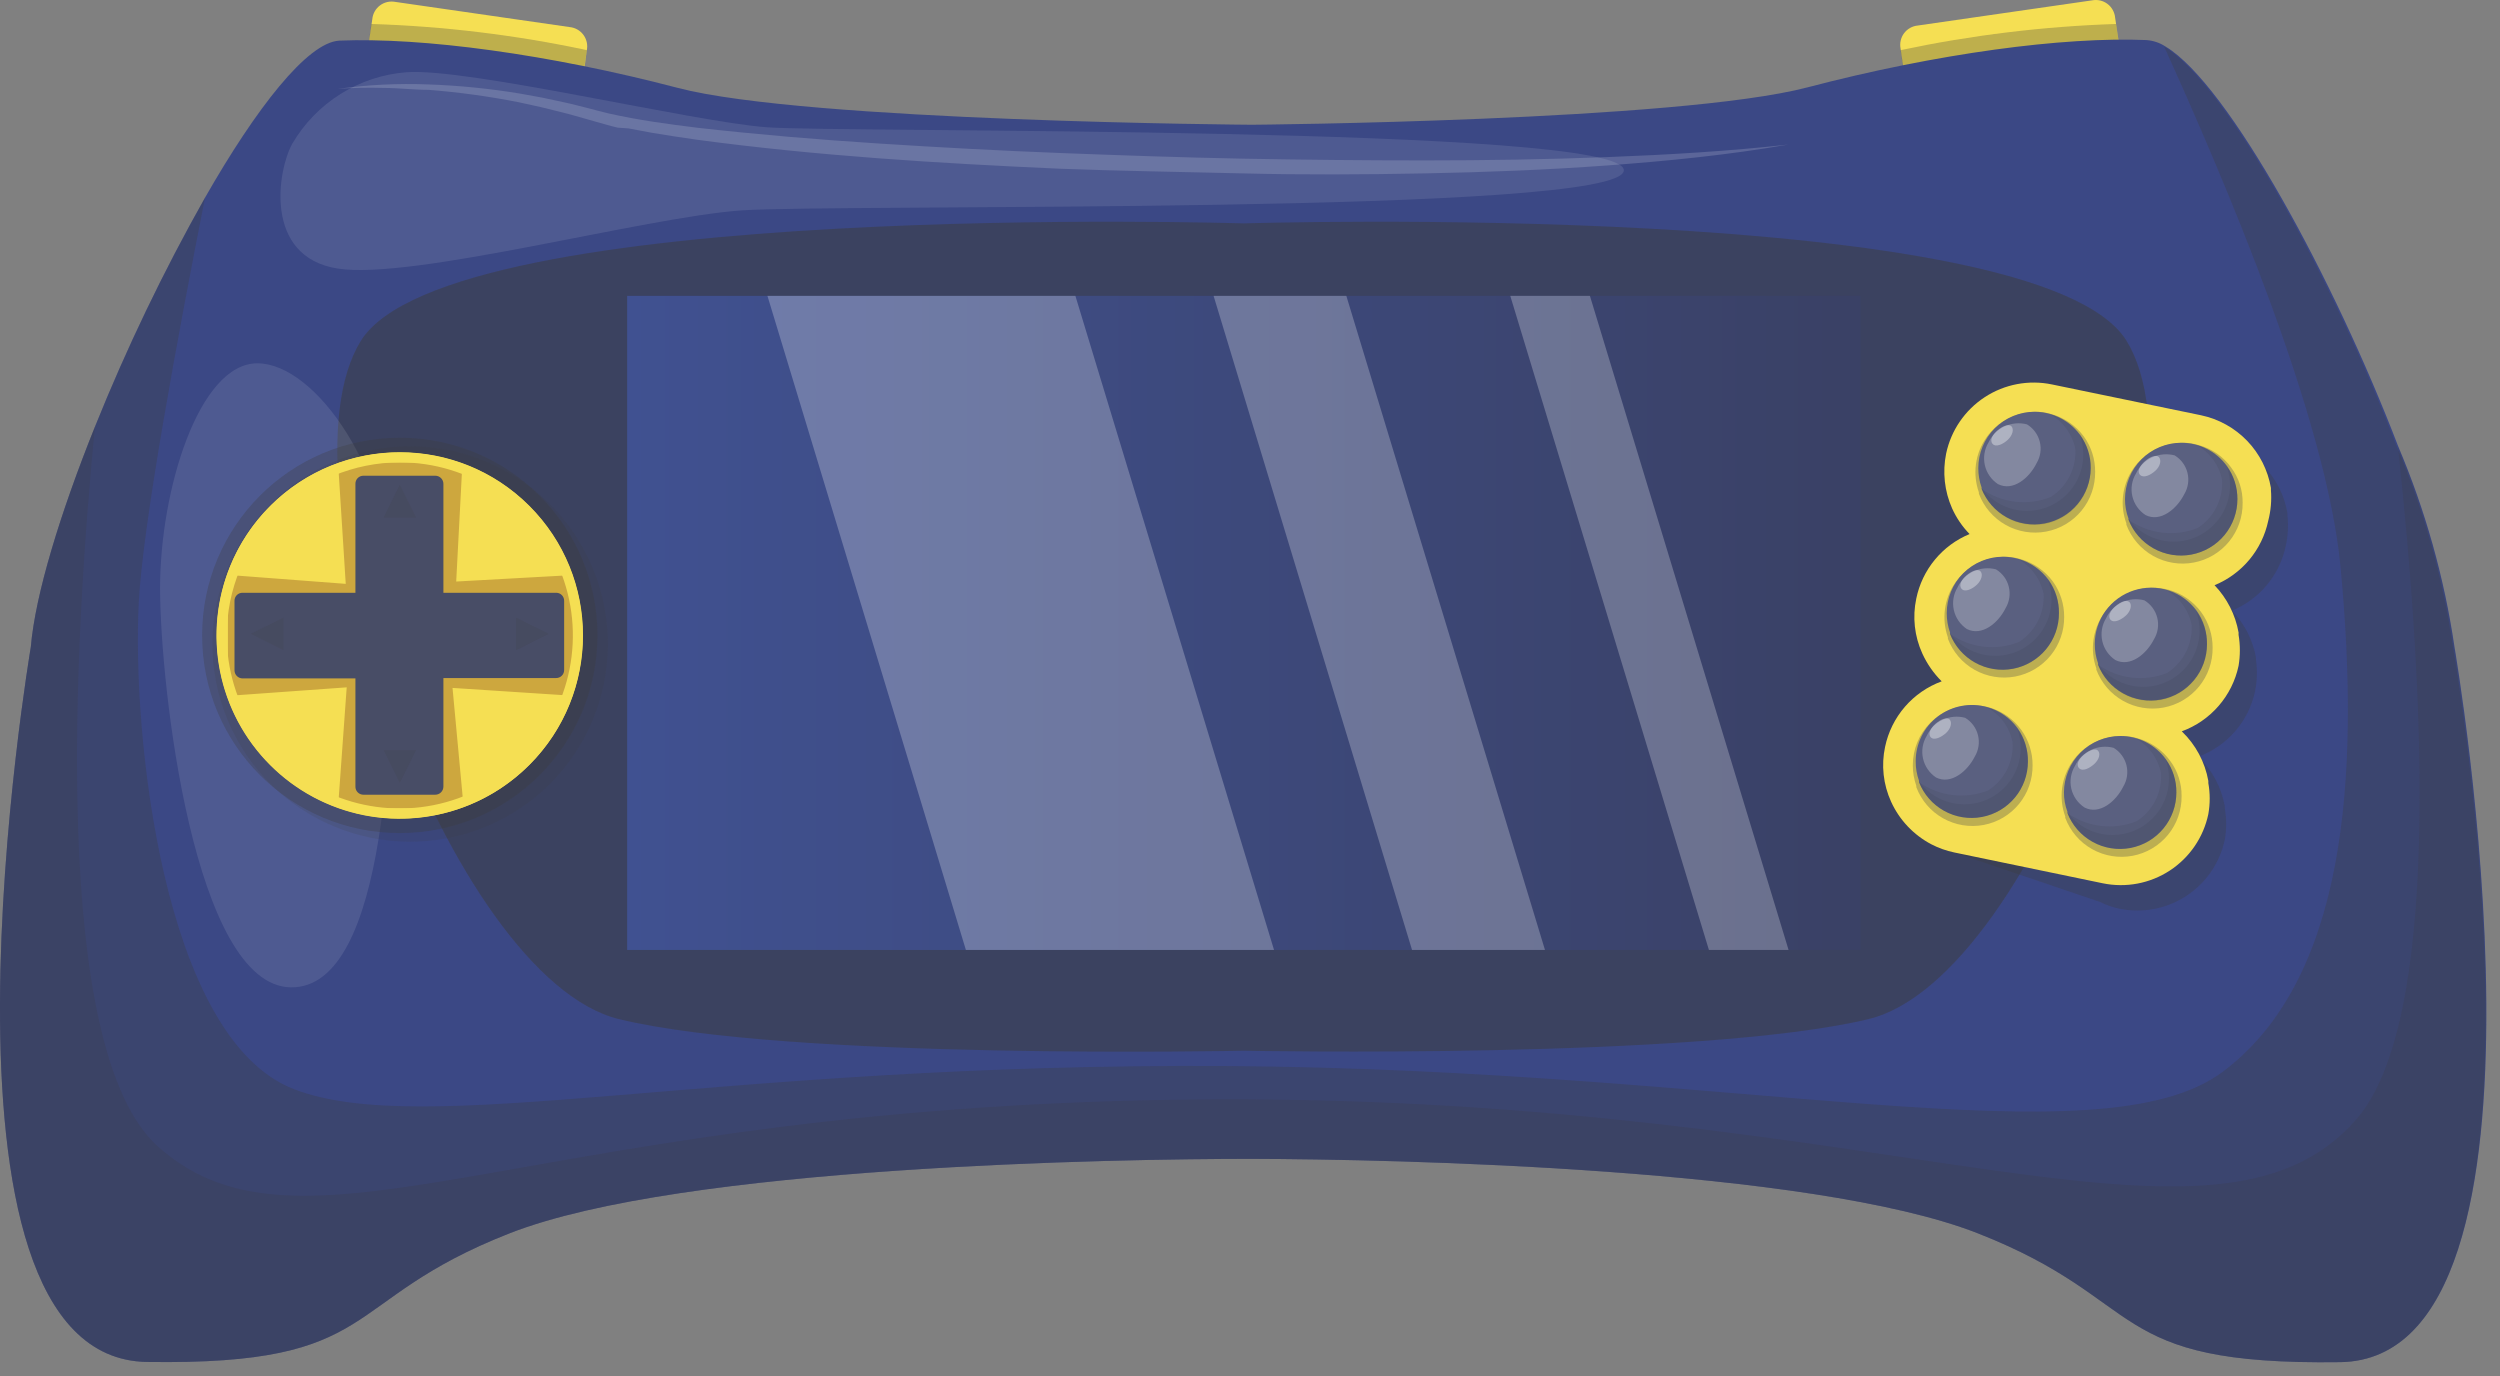 <svg width="129" height="71" viewBox="0 0 129 71" fill="none" xmlns="http://www.w3.org/2000/svg">
<rect x="0" y="0" width="129" height="71" fill="#808080" stroke="none"/>
<path d="M30.281 2.587L30.161 3.477L29.711 6.567C29.669 6.842 29.52 7.089 29.298 7.256C29.075 7.422 28.796 7.494 28.521 7.457L19.521 6.157C19.246 6.115 18.999 5.967 18.832 5.744C18.666 5.522 18.593 5.243 18.631 4.967L19.041 2.127L19.211 0.987C19.224 0.849 19.265 0.714 19.333 0.593C19.401 0.471 19.493 0.365 19.604 0.282C19.715 0.198 19.843 0.138 19.978 0.106C20.113 0.075 20.254 0.072 20.391 0.097L29.391 1.397C29.53 1.41 29.666 1.452 29.788 1.52C29.91 1.589 30.017 1.682 30.101 1.794C30.184 1.906 30.244 2.035 30.275 2.172C30.306 2.308 30.308 2.45 30.281 2.587Z" fill="#F5DF53"/>
<g style="mix-blend-mode:multiply" opacity="0.3">
<path d="M30.281 2.587L29.831 5.687C29.817 5.826 29.774 5.96 29.705 6.081C29.636 6.202 29.543 6.308 29.431 6.391C29.319 6.473 29.191 6.532 29.055 6.562C28.919 6.593 28.778 6.594 28.641 6.567L19.641 5.267C19.505 5.248 19.373 5.201 19.254 5.131C19.136 5.06 19.032 4.967 18.949 4.857C18.867 4.746 18.807 4.621 18.773 4.487C18.739 4.353 18.731 4.214 18.751 4.077L19.161 1.237C22.901 1.355 26.622 1.807 30.281 2.587Z" fill="#3C3C3C"/>
</g>
<path d="M98.07 2.507L98.2 3.397L98.64 6.487C98.682 6.762 98.83 7.009 99.053 7.176C99.275 7.342 99.554 7.414 99.83 7.377L108.83 6.077C109.105 6.035 109.352 5.887 109.518 5.664C109.685 5.442 109.757 5.163 109.72 4.887L109.31 2.047L109.14 0.907C109.127 0.769 109.085 0.634 109.017 0.513C108.95 0.391 108.857 0.285 108.746 0.202C108.635 0.118 108.508 0.058 108.372 0.026C108.237 -0.005 108.097 -0.008 107.96 0.017L98.96 1.317C98.82 1.33 98.685 1.372 98.563 1.44C98.441 1.509 98.334 1.602 98.25 1.714C98.166 1.826 98.107 1.955 98.076 2.091C98.045 2.228 98.043 2.37 98.07 2.507Z" fill="#F5DF53"/>
<g style="mix-blend-mode:multiply" opacity="0.3">
<path d="M98.07 2.587L98.52 5.687C98.562 5.962 98.711 6.209 98.933 6.376C99.156 6.542 99.435 6.615 99.71 6.577L108.71 5.267C108.849 5.254 108.983 5.213 109.105 5.145C109.226 5.077 109.332 4.985 109.416 4.874C109.5 4.763 109.559 4.635 109.591 4.5C109.623 4.365 109.626 4.224 109.6 4.087L109.19 1.237C105.451 1.36 101.73 1.812 98.07 2.587Z" fill="#3C3C3C"/>
</g>
<path d="M120.76 70.287C108.52 70.457 110.97 67.137 102.05 63.637C93.45 60.267 72.05 59.817 64.55 59.797C57.87 59.797 35.21 60.147 26.3 63.637C17.39 67.127 19.83 70.457 7.59 70.277C-4.65 70.097 1.59 33.387 1.59 33.387C1.82 30.677 3.11 26.477 4.9 22.017C6.534 17.957 8.431 14.009 10.58 10.197C13.23 5.557 15.86 2.197 17.5 2.097C21.79 1.917 28.34 2.797 34.98 4.537C41.62 6.277 64.59 6.437 64.59 6.437C64.59 6.437 86.59 6.257 93.27 4.507C99.95 2.757 106.46 1.887 110.75 2.067C111.108 2.092 111.452 2.209 111.75 2.407C114.99 4.357 120.44 14.407 123.75 23.037C125.153 26.343 126.127 29.814 126.65 33.367C126.65 33.367 133 70.107 120.76 70.287Z" fill="#3B4885"/>
<g style="mix-blend-mode:multiply" opacity="0.5">
<path d="M109.73 17.587C105.22 10.247 64.18 11.527 64.18 11.527C64.18 11.527 23.18 10.247 18.62 17.587C14.06 24.927 23.2 50.457 31.94 52.587C40.68 54.717 64.18 54.217 64.18 54.217C64.18 54.217 87.67 54.687 96.41 52.587C105.15 50.487 114.24 24.887 109.73 17.587Z" fill="#3C3C3C"/>
</g>
<path d="M96.001 15.267H32.361V49.017H96.001V15.267Z" fill="url(#paint0_linear_821_17517)"/>
<g style="mix-blend-mode:multiply" opacity="0.3">
<path d="M118.031 26.587C118.031 26.587 118.031 26.507 118.031 26.467C117.873 25.554 117.444 24.709 116.8 24.042C116.157 23.375 115.328 22.917 114.421 22.727L106.771 21.137L100.211 43.777L108.351 46.537C108.668 46.696 109.004 46.814 109.351 46.887C110.547 47.135 111.793 46.899 112.815 46.229C113.836 45.56 114.551 44.512 114.801 43.317C114.895 42.788 114.895 42.246 114.801 41.717C114.801 41.717 114.801 41.647 114.801 41.607C114.628 40.63 114.148 39.733 113.431 39.047C114.166 38.778 114.82 38.326 115.332 37.735C115.845 37.144 116.199 36.432 116.361 35.667C116.467 35.14 116.484 34.599 116.411 34.067C116.411 34.067 116.411 33.987 116.411 33.947C116.248 33.029 115.816 32.18 115.171 31.507C115.868 31.221 116.485 30.77 116.968 30.191C117.451 29.612 117.785 28.924 117.941 28.187C118.06 27.662 118.091 27.121 118.031 26.587Z" fill="#3C3C3C"/>
</g>
<path d="M117.18 25.287C117.18 25.287 117.18 25.207 117.18 25.177C117.023 24.262 116.596 23.415 115.952 22.746C115.308 22.078 114.478 21.618 113.57 21.427L105.88 19.837C104.683 19.588 103.436 19.824 102.412 20.494C101.389 21.163 100.672 22.21 100.42 23.407C100.227 24.359 100.335 25.349 100.73 26.237C100.951 26.726 101.255 27.172 101.63 27.557C100.934 27.844 100.319 28.298 99.84 28.879C99.36 29.46 99.031 30.149 98.88 30.887C98.677 31.839 98.786 32.831 99.19 33.717C99.434 34.253 99.773 34.741 100.19 35.157C99.457 35.427 98.804 35.878 98.293 36.469C97.782 37.061 97.43 37.772 97.27 38.537C97.067 39.489 97.175 40.481 97.58 41.367C98.01 42.311 98.742 43.085 99.66 43.567C100.032 43.76 100.429 43.901 100.84 43.987L108.5 45.577C109.696 45.825 110.942 45.589 111.964 44.919C112.985 44.25 113.7 43.203 113.95 42.007C114.044 41.478 114.044 40.936 113.95 40.407C113.95 40.407 113.95 40.337 113.95 40.297C113.777 39.32 113.297 38.423 112.58 37.737C113.315 37.468 113.969 37.016 114.481 36.425C114.994 35.834 115.348 35.122 115.51 34.357C115.599 33.827 115.599 33.286 115.51 32.757C115.51 32.757 115.51 32.677 115.51 32.637C115.347 31.719 114.915 30.87 114.27 30.197C114.967 29.911 115.585 29.459 116.067 28.881C116.55 28.302 116.884 27.614 117.04 26.877C117.175 26.358 117.222 25.821 117.18 25.287Z" fill="#F5DF53"/>
<g style="mix-blend-mode:multiply" opacity="0.3">
<path d="M108.11 24.347C108.118 25.076 107.87 25.784 107.408 26.348C106.946 26.911 106.3 27.294 105.584 27.429C104.868 27.564 104.127 27.442 103.492 27.085C102.857 26.728 102.367 26.159 102.11 25.477V25.407C101.945 24.939 101.893 24.438 101.96 23.946C102.027 23.454 102.21 22.985 102.495 22.579C102.78 22.172 103.157 21.839 103.596 21.607C104.036 21.376 104.524 21.252 105.02 21.247C105.304 21.246 105.587 21.287 105.86 21.367C106.53 21.559 107.117 21.966 107.53 22.527C107.911 23.057 108.114 23.694 108.11 24.347Z" fill="#363A4D"/>
</g>
<path d="M107.88 24.157C107.876 24.834 107.637 25.488 107.204 26.009C106.771 26.529 106.17 26.882 105.505 27.009C104.84 27.135 104.152 27.026 103.558 26.701C102.965 26.377 102.502 25.855 102.25 25.227C102.256 25.204 102.256 25.18 102.25 25.157C102.137 24.836 102.08 24.498 102.08 24.157C102.08 23.385 102.387 22.645 102.932 22.099C103.478 21.554 104.218 21.247 104.99 21.247C105.254 21.248 105.516 21.285 105.77 21.357C106.401 21.535 106.953 21.919 107.34 22.447C107.699 22.945 107.888 23.544 107.88 24.157Z" fill="#5A6080"/>
<g style="mix-blend-mode:multiply" opacity="0.15">
<path d="M107.88 24.157C107.885 24.845 107.647 25.511 107.207 26.04C106.767 26.568 106.154 26.923 105.478 27.043C104.801 27.163 104.104 27.039 103.509 26.694C102.915 26.349 102.462 25.804 102.23 25.157C102.591 25.657 103.101 26.029 103.686 26.221C104.272 26.412 104.903 26.413 105.489 26.223C106.075 26.033 106.585 25.661 106.947 25.163C107.308 24.664 107.502 24.063 107.5 23.447C107.498 23.106 107.437 22.768 107.32 22.447C107.686 22.942 107.883 23.542 107.88 24.157Z" fill="#363A4D"/>
</g>
<g style="mix-blend-mode:screen" opacity="0.25">
<path d="M104.59 21.897C104.921 22.096 105.159 22.419 105.253 22.794C105.347 23.169 105.288 23.565 105.09 23.897C104.71 24.667 103.87 25.377 103.09 24.977C102.748 24.75 102.507 24.399 102.417 23.999C102.328 23.598 102.397 23.178 102.61 22.827C102.779 22.465 103.07 22.174 103.432 22.004C103.793 21.834 104.203 21.796 104.59 21.897Z" fill="white"/>
</g>
<g style="mix-blend-mode:screen" opacity="0.35">
<path d="M103.79 21.997C103.93 22.147 103.85 22.457 103.61 22.687C103.37 22.917 102.99 23.097 102.82 22.907C102.65 22.717 102.82 22.417 103.07 22.207C103.32 21.997 103.64 21.847 103.79 21.997Z" fill="white"/>
</g>
<g style="mix-blend-mode:multiply" opacity="0.15">
<path d="M107.88 24.157C107.876 24.834 107.637 25.489 107.204 26.009C106.771 26.529 106.17 26.883 105.505 27.009C104.84 27.135 104.152 27.027 103.558 26.702C102.965 26.377 102.502 25.856 102.25 25.227C102.763 25.588 103.359 25.816 103.982 25.889C104.605 25.962 105.237 25.879 105.82 25.647C106.233 25.384 106.568 25.015 106.791 24.579C107.014 24.144 107.117 23.656 107.09 23.167C107.012 22.786 106.852 22.427 106.62 22.114C106.389 21.802 106.092 21.543 105.75 21.357C106.38 21.535 106.933 21.919 107.32 22.447C107.686 22.942 107.882 23.542 107.88 24.157Z" fill="#363A4D"/>
</g>
<g style="mix-blend-mode:multiply" opacity="0.3">
<path d="M115.72 25.947C115.729 26.675 115.48 27.384 115.018 27.947C114.556 28.511 113.911 28.893 113.194 29.028C112.478 29.163 111.738 29.041 111.102 28.685C110.467 28.328 109.978 27.758 109.721 27.077C109.717 27.053 109.717 27.03 109.721 27.007C109.548 26.539 109.491 26.036 109.555 25.541C109.619 25.046 109.801 24.574 110.087 24.166C110.373 23.757 110.754 23.423 111.197 23.194C111.64 22.964 112.132 22.845 112.63 22.847C112.912 22.845 113.191 22.886 113.46 22.967C114.133 23.152 114.722 23.561 115.13 24.127C115.521 24.653 115.728 25.292 115.72 25.947Z" fill="#363A4D"/>
</g>
<path d="M115.45 25.757C115.45 26.435 115.213 27.092 114.781 27.614C114.348 28.136 113.746 28.49 113.08 28.616C112.413 28.742 111.724 28.631 111.131 28.302C110.537 27.974 110.077 27.448 109.83 26.817C109.826 26.797 109.826 26.776 109.83 26.757C109.71 26.437 109.649 26.098 109.65 25.757C109.65 24.985 109.957 24.245 110.503 23.699C111.048 23.153 111.789 22.847 112.56 22.847C113.019 22.847 113.471 22.955 113.88 23.164C114.288 23.372 114.642 23.675 114.91 24.047C115.267 24.545 115.456 25.144 115.45 25.757Z" fill="#5A6080"/>
<g style="mix-blend-mode:multiply" opacity="0.15">
<path d="M115.451 25.757C115.449 26.439 115.207 27.099 114.768 27.622C114.329 28.144 113.72 28.495 113.049 28.615C112.377 28.734 111.684 28.613 111.092 28.273C110.501 27.934 110.047 27.397 109.811 26.757C110.172 27.252 110.681 27.62 111.265 27.809C111.849 27.998 112.477 27.998 113.06 27.808C113.644 27.618 114.152 27.249 114.513 26.753C114.874 26.258 115.069 25.66 115.071 25.047C115.073 24.705 115.012 24.366 114.891 24.047C115.254 24.543 115.451 25.142 115.451 25.757Z" fill="#363A4D"/>
</g>
<g style="mix-blend-mode:screen" opacity="0.25">
<path d="M112.21 23.497C112.541 23.697 112.779 24.019 112.873 24.394C112.967 24.769 112.908 25.166 112.71 25.497C112.33 26.257 111.48 26.967 110.71 26.577C110.364 26.353 110.119 26.003 110.028 25.602C109.936 25.2 110.005 24.779 110.22 24.427C110.391 24.064 110.684 23.773 111.047 23.603C111.411 23.433 111.822 23.396 112.21 23.497Z" fill="white"/>
</g>
<g style="mix-blend-mode:screen" opacity="0.35">
<path d="M111.4 23.587C111.54 23.747 111.47 24.057 111.22 24.287C110.97 24.517 110.61 24.687 110.43 24.507C110.25 24.327 110.43 24.017 110.68 23.797C110.93 23.577 111.26 23.437 111.4 23.587Z" fill="white"/>
</g>
<g style="mix-blend-mode:multiply" opacity="0.15">
<path d="M115.45 25.757C115.45 26.435 115.213 27.092 114.78 27.614C114.347 28.136 113.746 28.491 113.079 28.616C112.413 28.742 111.724 28.631 111.13 28.303C110.537 27.974 110.077 27.449 109.83 26.817C110.343 27.18 110.937 27.409 111.561 27.484C112.184 27.559 112.816 27.477 113.4 27.247C113.812 26.981 114.147 26.611 114.368 26.173C114.589 25.735 114.69 25.247 114.66 24.757C114.582 24.378 114.423 24.021 114.194 23.71C113.964 23.399 113.669 23.142 113.33 22.957C113.957 23.137 114.505 23.521 114.89 24.047C115.254 24.543 115.45 25.142 115.45 25.757Z" fill="#363A4D"/>
</g>
<g style="mix-blend-mode:multiply" opacity="0.3">
<path d="M114.171 33.427C114.179 34.156 113.93 34.864 113.468 35.428C113.006 35.991 112.361 36.374 111.645 36.509C110.929 36.644 110.188 36.522 109.553 36.165C108.917 35.808 108.428 35.239 108.171 34.557V34.487C108.005 34.019 107.954 33.518 108.021 33.026C108.088 32.534 108.271 32.066 108.556 31.659C108.84 31.252 109.218 30.919 109.657 30.687C110.096 30.456 110.584 30.332 111.081 30.327C111.364 30.327 111.647 30.364 111.921 30.437C112.587 30.625 113.171 31.03 113.581 31.587C113.969 32.122 114.176 32.767 114.171 33.427Z" fill="#363A4D"/>
</g>
<path d="M113.88 33.237C113.88 33.915 113.643 34.572 113.21 35.094C112.777 35.616 112.176 35.971 111.509 36.096C110.843 36.222 110.153 36.111 109.56 35.782C108.967 35.454 108.507 34.929 108.26 34.297V34.227C108.146 33.906 108.088 33.568 108.09 33.227C108.091 32.614 108.286 32.016 108.647 31.52C109.008 31.025 109.517 30.655 110.1 30.466C110.684 30.276 111.312 30.276 111.895 30.465C112.479 30.653 112.988 31.022 113.35 31.517C113.705 32.019 113.891 32.622 113.88 33.237Z" fill="#5A6080"/>
<g style="mix-blend-mode:multiply" opacity="0.15">
<path d="M113.88 33.237C113.885 33.924 113.647 34.591 113.207 35.119C112.767 35.648 112.154 36.003 111.478 36.123C110.801 36.242 110.104 36.119 109.509 35.774C108.915 35.429 108.462 34.884 108.23 34.237C108.59 34.736 109.099 35.108 109.684 35.3C110.268 35.491 110.898 35.493 111.484 35.304C112.069 35.115 112.58 34.746 112.942 34.248C113.305 33.751 113.5 33.152 113.5 32.537C113.498 32.196 113.437 31.858 113.32 31.537C113.682 32.03 113.878 32.626 113.88 33.237Z" fill="#363A4D"/>
</g>
<g style="mix-blend-mode:screen" opacity="0.25">
<path d="M110.65 30.977C110.981 31.176 111.22 31.499 111.314 31.874C111.407 32.249 111.349 32.645 111.15 32.977C110.77 33.737 109.93 34.447 109.15 34.057C108.808 33.83 108.567 33.479 108.478 33.079C108.388 32.678 108.457 32.258 108.67 31.907C108.838 31.544 109.129 31.251 109.491 31.081C109.853 30.911 110.264 30.874 110.65 30.977Z" fill="white"/>
</g>
<g style="mix-blend-mode:screen" opacity="0.35">
<path d="M109.881 31.067C110.021 31.218 109.941 31.538 109.701 31.758C109.461 31.977 109.091 32.168 108.911 31.988C108.731 31.808 108.911 31.488 109.161 31.278C109.411 31.068 109.701 30.918 109.881 31.067Z" fill="white"/>
</g>
<g style="mix-blend-mode:multiply" opacity="0.15">
<path d="M113.88 33.237C113.88 33.916 113.643 34.573 113.21 35.095C112.777 35.617 112.176 35.971 111.509 36.097C110.843 36.223 110.153 36.112 109.56 35.783C108.967 35.455 108.507 34.929 108.26 34.297C108.77 34.66 109.363 34.889 109.985 34.964C110.607 35.039 111.237 34.958 111.82 34.727C112.233 34.462 112.569 34.092 112.792 33.654C113.015 33.217 113.118 32.728 113.09 32.237C113.012 31.858 112.851 31.5 112.62 31.189C112.388 30.878 112.091 30.621 111.75 30.438C112.38 30.615 112.933 30.999 113.32 31.527C113.684 32.023 113.88 32.623 113.88 33.237Z" fill="#363A4D"/>
</g>
<g style="mix-blend-mode:multiply" opacity="0.3">
<path d="M106.511 31.828C106.519 32.556 106.27 33.264 105.808 33.828C105.346 34.391 104.701 34.774 103.984 34.909C103.268 35.044 102.528 34.922 101.892 34.565C101.257 34.209 100.768 33.639 100.511 32.958V32.888C100.345 32.419 100.294 31.919 100.361 31.427C100.427 30.935 100.611 30.466 100.895 30.059C101.18 29.652 101.558 29.319 101.997 29.087C102.436 28.856 102.924 28.733 103.421 28.728C103.705 28.727 103.988 28.767 104.261 28.848C104.93 29.039 105.517 29.447 105.931 30.008C106.311 30.538 106.514 31.175 106.511 31.828Z" fill="#363A4D"/>
</g>
<path d="M106.241 31.637C106.243 32.316 106.008 32.975 105.576 33.499C105.144 34.023 104.542 34.379 103.875 34.506C103.208 34.633 102.518 34.523 101.924 34.194C101.329 33.866 100.869 33.34 100.621 32.708V32.638C100.508 32.316 100.451 31.978 100.451 31.637C100.451 30.866 100.758 30.126 101.303 29.58C101.849 29.034 102.589 28.727 103.361 28.727C103.625 28.728 103.887 28.765 104.141 28.837C104.772 29.015 105.324 29.399 105.711 29.928C106.066 30.426 106.252 31.026 106.241 31.637Z" fill="#5A6080"/>
<g style="mix-blend-mode:multiply" opacity="0.15">
<path d="M106.24 31.637C106.245 32.324 106.006 32.991 105.566 33.519C105.126 34.047 104.514 34.403 103.837 34.522C103.16 34.642 102.463 34.519 101.869 34.173C101.274 33.828 100.821 33.284 100.59 32.637C100.95 33.136 101.46 33.509 102.045 33.7C102.631 33.892 103.262 33.892 103.848 33.702C104.434 33.512 104.944 33.141 105.306 32.642C105.667 32.143 105.861 31.543 105.86 30.927C105.857 30.586 105.796 30.247 105.68 29.927C106.046 30.422 106.242 31.021 106.24 31.637Z" fill="#363A4D"/>
</g>
<g style="mix-blend-mode:screen" opacity="0.25">
<path d="M102.99 29.378C103.321 29.577 103.56 29.899 103.653 30.274C103.747 30.649 103.688 31.046 103.49 31.378C103.11 32.148 102.27 32.847 101.49 32.458C101.148 32.23 100.907 31.88 100.818 31.479C100.728 31.078 100.797 30.659 101.01 30.308C101.18 29.946 101.47 29.654 101.832 29.485C102.194 29.315 102.603 29.277 102.99 29.378Z" fill="white"/>
</g>
<g style="mix-blend-mode:screen" opacity="0.35">
<path d="M102.191 29.477C102.331 29.627 102.251 29.937 102.011 30.167C101.771 30.397 101.391 30.577 101.221 30.387C101.051 30.197 101.221 29.897 101.471 29.687C101.721 29.477 102.041 29.327 102.191 29.477Z" fill="white"/>
</g>
<g style="mix-blend-mode:multiply" opacity="0.15">
<path d="M106.241 31.637C106.243 32.316 106.008 32.974 105.576 33.498C105.144 34.022 104.542 34.378 103.875 34.505C103.208 34.632 102.518 34.522 101.924 34.194C101.329 33.865 100.868 33.339 100.621 32.707C101.133 33.068 101.726 33.295 102.348 33.368C102.97 33.442 103.6 33.359 104.181 33.127C104.594 32.863 104.929 32.495 105.152 32.059C105.375 31.623 105.478 31.136 105.451 30.647C105.373 30.266 105.213 29.906 104.981 29.594C104.75 29.281 104.453 29.023 104.111 28.837C104.742 29.015 105.294 29.398 105.681 29.927C106.047 30.422 106.243 31.021 106.241 31.637Z" fill="#363A4D"/>
</g>
<g style="mix-blend-mode:multiply" opacity="0.3">
<path d="M104.881 39.487C104.889 40.215 104.641 40.923 104.179 41.487C103.717 42.051 103.071 42.433 102.355 42.568C101.639 42.703 100.898 42.581 100.263 42.224C99.628 41.868 99.138 41.298 98.881 40.617V40.547C98.761 40.206 98.7 39.848 98.701 39.487C98.7 39.08 98.779 38.677 98.933 38.301C99.088 37.925 99.316 37.583 99.603 37.295C99.89 37.007 100.231 36.779 100.606 36.623C100.982 36.467 101.385 36.387 101.791 36.387C102.075 36.388 102.357 36.425 102.631 36.497C103.304 36.688 103.892 37.1 104.301 37.667C104.682 38.197 104.885 38.834 104.881 39.487Z" fill="#363A4D"/>
</g>
<path d="M104.64 39.297C104.64 39.975 104.403 40.632 103.97 41.154C103.537 41.676 102.935 42.03 102.269 42.156C101.603 42.282 100.913 42.171 100.32 41.842C99.727 41.514 99.267 40.988 99.02 40.357C99.023 40.333 99.023 40.31 99.02 40.287C98.906 39.966 98.848 39.627 98.85 39.287C98.848 38.838 98.951 38.394 99.15 37.992C99.349 37.589 99.639 37.238 99.997 36.967C100.354 36.695 100.77 36.511 101.212 36.427C101.653 36.344 102.108 36.364 102.54 36.487C103.172 36.661 103.726 37.045 104.11 37.577C104.466 38.079 104.651 38.681 104.64 39.297Z" fill="#5A6080"/>
<g style="mix-blend-mode:multiply" opacity="0.15">
<path d="M104.64 39.297C104.638 39.979 104.397 40.639 103.958 41.161C103.519 41.684 102.91 42.035 102.238 42.154C101.566 42.274 100.874 42.153 100.282 41.813C99.69 41.474 99.236 40.937 99 40.297C99.36 40.796 99.869 41.168 100.453 41.359C101.038 41.551 101.668 41.553 102.253 41.364C102.839 41.175 103.349 40.805 103.712 40.308C104.074 39.811 104.269 39.212 104.27 38.597C104.267 38.255 104.206 37.917 104.09 37.597C104.449 38.091 104.642 38.686 104.64 39.297Z" fill="#363A4D"/>
</g>
<g style="mix-blend-mode:screen" opacity="0.25">
<path d="M101.4 37.038C101.731 37.237 101.97 37.559 102.064 37.934C102.157 38.309 102.099 38.706 101.9 39.038C101.52 39.797 100.67 40.508 99.9 40.118C99.558 39.891 99.317 39.54 99.228 39.139C99.138 38.738 99.207 38.319 99.42 37.968C99.588 37.604 99.879 37.312 100.241 37.142C100.603 36.972 101.014 36.935 101.4 37.038Z" fill="white"/>
</g>
<g style="mix-blend-mode:screen" opacity="0.35">
<path d="M100.601 37.127C100.741 37.277 100.661 37.597 100.421 37.817C100.181 38.037 99.801 38.227 99.631 38.047C99.461 37.867 99.631 37.547 99.881 37.337C100.131 37.127 100.451 36.977 100.601 37.127Z" fill="white"/>
</g>
<g style="mix-blend-mode:multiply" opacity="0.15">
<path d="M104.64 39.297C104.639 39.975 104.403 40.632 103.97 41.154C103.537 41.676 102.935 42.031 102.269 42.157C101.602 42.282 100.913 42.171 100.32 41.843C99.727 41.514 99.267 40.989 99.019 40.357C99.532 40.72 100.127 40.949 100.75 41.024C101.373 41.099 102.006 41.017 102.59 40.787C103.003 40.523 103.339 40.153 103.56 39.715C103.782 39.276 103.882 38.787 103.849 38.297C103.775 37.917 103.617 37.559 103.387 37.247C103.157 36.936 102.861 36.68 102.52 36.497C103.152 36.671 103.706 37.056 104.09 37.587C104.45 38.084 104.643 38.683 104.64 39.297Z" fill="#363A4D"/>
</g>
<g style="mix-blend-mode:multiply" opacity="0.3">
<path d="M112.57 41.078C112.578 41.806 112.33 42.514 111.868 43.078C111.406 43.641 110.76 44.024 110.044 44.159C109.328 44.294 108.587 44.172 107.952 43.815C107.317 43.459 106.827 42.889 106.57 42.208C106.564 42.185 106.564 42.16 106.57 42.138C106.397 41.669 106.34 41.167 106.404 40.672C106.468 40.177 106.651 39.705 106.937 39.296C107.223 38.888 107.604 38.554 108.046 38.324C108.489 38.095 108.981 37.976 109.48 37.978C109.761 37.976 110.041 38.016 110.31 38.098C110.981 38.286 111.569 38.695 111.98 39.258C112.37 39.784 112.577 40.423 112.57 41.078Z" fill="#363A4D"/>
</g>
<path d="M112.3 40.888C112.302 41.566 112.067 42.225 111.635 42.749C111.203 43.273 110.601 43.629 109.934 43.756C109.267 43.883 108.577 43.773 107.982 43.444C107.388 43.116 106.927 42.59 106.68 41.958C106.677 41.934 106.677 41.911 106.68 41.888C106.559 41.568 106.498 41.229 106.5 40.888C106.503 40.117 106.81 39.378 107.355 38.833C107.9 38.288 108.639 37.98 109.41 37.977C109.869 37.977 110.321 38.086 110.729 38.295C111.138 38.503 111.491 38.806 111.76 39.178C112.119 39.675 112.308 40.274 112.3 40.888Z" fill="#5A6080"/>
<g style="mix-blend-mode:multiply" opacity="0.15">
<path d="M112.3 40.887C112.298 41.569 112.057 42.229 111.618 42.752C111.179 43.274 110.57 43.625 109.898 43.745C109.226 43.864 108.534 43.743 107.942 43.403C107.35 43.064 106.896 42.527 106.66 41.887C106.927 42.26 107.28 42.564 107.689 42.773C108.098 42.982 108.551 43.089 109.01 43.087C109.782 43.087 110.522 42.78 111.068 42.234C111.614 41.689 111.92 40.949 111.92 40.177C111.923 39.835 111.862 39.496 111.74 39.177C112.106 39.672 112.302 40.271 112.3 40.887Z" fill="#363A4D"/>
</g>
<g style="mix-blend-mode:screen" opacity="0.25">
<path d="M109.061 38.587C109.392 38.786 109.631 39.109 109.725 39.484C109.818 39.859 109.76 40.255 109.561 40.587C109.181 41.357 108.331 42.067 107.561 41.667C107.216 41.443 106.971 41.093 106.879 40.692C106.788 40.29 106.857 39.869 107.071 39.517C107.243 39.154 107.535 38.863 107.899 38.693C108.262 38.523 108.673 38.486 109.061 38.587Z" fill="white"/>
</g>
<g style="mix-blend-mode:screen" opacity="0.35">
<path d="M108.25 38.727C108.4 38.877 108.32 39.187 108.07 39.417C107.82 39.647 107.46 39.827 107.28 39.637C107.1 39.447 107.28 39.147 107.54 38.937C107.8 38.727 108.11 38.587 108.25 38.727Z" fill="white"/>
</g>
<g style="mix-blend-mode:multiply" opacity="0.15">
<path d="M112.3 40.887C112.302 41.566 112.067 42.224 111.635 42.748C111.203 43.272 110.601 43.628 109.934 43.755C109.267 43.882 108.576 43.772 107.982 43.444C107.388 43.115 106.927 42.589 106.68 41.957C107.193 42.319 107.788 42.547 108.411 42.62C109.035 42.693 109.667 42.61 110.25 42.377C110.662 42.114 110.996 41.745 111.218 41.309C111.439 40.873 111.54 40.385 111.51 39.897C111.433 39.517 111.275 39.157 111.045 38.845C110.815 38.532 110.52 38.273 110.18 38.087C110.806 38.267 111.355 38.651 111.74 39.177C112.105 39.672 112.302 40.272 112.3 40.887Z" fill="#363A4D"/>
</g>
<g style="mix-blend-mode:screen" opacity="0.1">
<path d="M13.28 18.747C16.28 18.747 20.28 24.377 20.28 30.827C20.28 37.277 20.03 50.997 15.02 50.947C10.01 50.897 8.26 35.377 8.26 30.337C8.26 25.297 10.26 18.747 13.28 18.747Z" fill="white"/>
</g>
<g style="mix-blend-mode:multiply" opacity="0.3">
<path d="M20.63 42.987C26.263 42.987 30.83 38.42 30.83 32.787C30.83 27.154 26.263 22.587 20.63 22.587C14.996 22.587 10.43 27.154 10.43 32.787C10.43 38.42 14.996 42.987 20.63 42.987Z" fill="#3C3C3C"/>
</g>
<g style="mix-blend-mode:multiply" opacity="0.15">
<path d="M25.066 42.655C30.271 40.499 32.742 34.532 30.586 29.328C28.431 24.123 22.464 21.652 17.259 23.808C12.055 25.963 9.584 31.93 11.739 37.135C13.895 42.339 19.862 44.81 25.066 42.655Z" fill="#3C3C3C"/>
</g>
<path d="M27.316 39.467C31.006 35.777 31.006 29.793 27.316 26.103C23.626 22.413 17.642 22.413 13.952 26.103C10.261 29.793 10.261 35.777 13.952 39.467C17.642 43.158 23.626 43.158 27.316 39.467Z" fill="#F5DF53"/>
<g style="mix-blend-mode:multiply" opacity="0.25">
<path d="M29.13 29.697L23.54 30.007L23.84 24.287C23.84 24.176 23.796 24.069 23.717 23.99C23.638 23.911 23.531 23.867 23.42 23.867H17.88C17.825 23.867 17.771 23.878 17.721 23.899C17.67 23.921 17.624 23.952 17.586 23.991C17.548 24.03 17.518 24.076 17.498 24.127C17.478 24.178 17.468 24.233 17.47 24.287L17.84 30.127L12.18 29.697C12.125 29.696 12.071 29.706 12.02 29.726C11.969 29.745 11.922 29.776 11.883 29.814C11.844 29.852 11.813 29.898 11.792 29.948C11.771 29.998 11.76 30.052 11.76 30.107V35.467C11.76 35.522 11.771 35.576 11.792 35.626C11.813 35.677 11.844 35.722 11.883 35.761C11.922 35.799 11.969 35.829 12.02 35.849C12.071 35.869 12.125 35.879 12.18 35.877L17.89 35.467L17.47 41.287C17.468 41.342 17.478 41.396 17.498 41.447C17.518 41.498 17.548 41.544 17.586 41.584C17.624 41.623 17.67 41.654 17.721 41.675C17.771 41.696 17.825 41.707 17.88 41.707H23.47C23.581 41.707 23.688 41.663 23.767 41.584C23.846 41.505 23.89 41.399 23.89 41.287L23.35 35.497L29.18 35.877C29.288 35.877 29.393 35.834 29.47 35.757C29.547 35.68 29.59 35.576 29.59 35.467V30.107C29.59 30.049 29.578 29.991 29.555 29.938C29.531 29.884 29.496 29.837 29.453 29.798C29.409 29.759 29.358 29.73 29.302 29.713C29.246 29.695 29.188 29.69 29.13 29.697Z" fill="#520000"/>
</g>
<path d="M28.72 30.587H22.88V24.967C22.88 24.855 22.835 24.749 22.757 24.67C22.678 24.591 22.571 24.547 22.46 24.547H18.75C18.695 24.547 18.641 24.558 18.59 24.579C18.54 24.6 18.494 24.631 18.456 24.671C18.418 24.71 18.388 24.756 18.368 24.807C18.348 24.858 18.338 24.912 18.34 24.967V30.587H12.52C12.465 30.585 12.411 30.595 12.36 30.615C12.309 30.635 12.262 30.665 12.223 30.703C12.184 30.742 12.153 30.787 12.132 30.838C12.111 30.888 12.1 30.942 12.1 30.997V34.587C12.1 34.698 12.144 34.805 12.223 34.884C12.301 34.963 12.408 35.007 12.52 35.007H18.34V40.587C18.338 40.642 18.348 40.696 18.368 40.747C18.388 40.798 18.418 40.844 18.456 40.883C18.494 40.922 18.54 40.953 18.59 40.975C18.641 40.996 18.695 41.007 18.75 41.007H22.46C22.571 41.007 22.678 40.963 22.757 40.884C22.835 40.805 22.88 40.698 22.88 40.587V34.987H28.7C28.754 34.987 28.808 34.976 28.859 34.955C28.909 34.934 28.955 34.902 28.993 34.863C29.031 34.824 29.061 34.778 29.081 34.727C29.101 34.676 29.111 34.621 29.11 34.567V31.007C29.112 30.9 29.073 30.796 29 30.717C28.927 30.639 28.827 30.592 28.72 30.587Z" fill="#484D66"/>
<g style="mix-blend-mode:multiply" opacity="0.15">
<path d="M21.471 26.707H19.791L20.631 25.017L21.471 26.707Z" fill="#3C3C3C"/>
</g>
<g style="mix-blend-mode:multiply" opacity="0.15">
<path d="M19.791 38.707H21.471L20.631 40.397L19.791 38.707Z" fill="#3C3C3C"/>
</g>
<g style="mix-blend-mode:multiply" opacity="0.15">
<path d="M26.631 33.547V31.867L28.321 32.707L26.631 33.547Z" fill="#3C3C3C"/>
</g>
<g style="mix-blend-mode:multiply" opacity="0.15">
<path d="M14.631 31.867V33.547L12.941 32.707L14.631 31.867Z" fill="#3C3C3C"/>
</g>
<path d="M20.63 23.857C22.396 23.857 24.123 24.38 25.591 25.362C27.06 26.343 28.204 27.738 28.88 29.369C29.556 31.001 29.733 32.797 29.388 34.529C29.044 36.261 28.193 37.852 26.944 39.101C25.695 40.35 24.104 41.2 22.372 41.545C20.64 41.89 18.844 41.713 17.213 41.037C15.581 40.361 14.186 39.217 13.205 37.748C12.224 36.279 11.7 34.553 11.7 32.787C11.705 30.42 12.648 28.152 14.321 26.478C15.995 24.805 18.263 23.862 20.63 23.857ZM20.63 23.347C18.76 23.345 16.932 23.898 15.376 24.935C13.82 25.973 12.608 27.449 11.891 29.176C11.175 30.903 10.987 32.804 11.351 34.638C11.715 36.472 12.616 38.157 13.938 39.479C15.26 40.801 16.945 41.701 18.779 42.066C20.613 42.43 22.514 42.242 24.241 41.525C25.968 40.809 27.444 39.596 28.482 38.041C29.519 36.485 30.072 34.657 30.07 32.787C30.07 30.283 29.075 27.882 27.305 26.112C25.535 24.341 23.134 23.347 20.63 23.347Z" fill="#F5DF53"/>
<g style="mix-blend-mode:screen" opacity="0.1">
<path d="M20.97 3.728C24.11 3.488 35.71 6.277 39.56 6.567C43.41 6.857 83.79 6.458 83.79 8.788C83.79 11.117 43.23 10.508 38.25 10.857C33.27 11.207 21.25 14.467 17.42 13.857C13.59 13.248 14.32 8.788 15.08 7.418C15.692 6.373 16.547 5.492 17.572 4.849C18.598 4.206 19.764 3.822 20.97 3.728Z" fill="white"/>
</g>
<g style="mix-blend-mode:screen" opacity="0.25">
<path d="M65.74 49.017H49.84L39.6 15.267H55.49L65.74 49.017Z" fill="white"/>
</g>
<g style="mix-blend-mode:screen" opacity="0.25">
<path d="M79.721 49.017H72.861L62.621 15.267H69.471L79.721 49.017Z" fill="white"/>
</g>
<g style="mix-blend-mode:screen" opacity="0.25">
<path d="M92.29 49.017H88.18L77.93 15.267H82.04L92.29 49.017Z" fill="white"/>
</g>
<g style="mix-blend-mode:multiply" opacity="0.2">
<path d="M120.76 70.287C108.52 70.457 110.97 67.137 102.05 63.637C93.45 60.267 72.05 59.817 64.55 59.797C57.87 59.797 35.21 60.147 26.3 63.637C17.39 67.127 19.83 70.457 7.59 70.277C-4.65 70.097 1.59 33.387 1.59 33.387C1.82 30.677 3.11 26.477 4.9 22.017C3.83 33.017 2.58 54.197 8.16 59.167C15.81 65.987 27.52 56.897 62.57 56.727C97.62 56.557 114.22 66.167 121.57 57.777C125.96 52.777 125.13 35.897 123.73 23.037C125.133 26.343 126.107 29.814 126.63 33.367C126.63 33.367 133 70.107 120.76 70.287Z" fill="#3C3C3C"/>
</g>
<g style="mix-blend-mode:multiply" opacity="0.3">
<path d="M120.76 70.287C108.52 70.457 110.97 67.137 102.05 63.637C93.45 60.267 72.05 59.817 64.55 59.797C57.87 59.797 35.21 60.147 26.3 63.637C17.39 67.127 19.83 70.457 7.59 70.277C-4.65 70.097 1.59 33.387 1.59 33.387C1.82 30.677 3.11 26.477 4.9 22.017C6.534 17.957 8.431 14.009 10.58 10.197C9.18 17.287 7.37 27.037 7.16 31.097C6.81 37.817 8.39 53.577 15.16 56.197C21.93 58.817 36.75 54.837 63.29 55.007C89.83 55.177 108.4 60.007 114.69 55.307C120.98 50.607 121.82 40.307 120.77 29.237C120.04 21.537 114.77 9.237 111.67 2.407C114.91 4.357 120.36 14.407 123.67 23.037C125.073 26.343 126.047 29.815 126.57 33.367C126.57 33.367 133 70.107 120.76 70.287Z" fill="#3C3C3C"/>
</g>
<g style="mix-blend-mode:screen" opacity="0.4">
<g style="mix-blend-mode:screen" opacity="0.4">
<path d="M17.42 4.587C18.977 4.371 20.549 4.294 22.12 4.357C23.695 4.413 25.265 4.57 26.82 4.827L27.98 5.037L29.14 5.287C29.53 5.367 29.91 5.477 30.29 5.567L30.86 5.717L31.42 5.857C32.93 6.197 34.48 6.407 36.03 6.597C39.13 6.947 42.25 7.207 45.37 7.407C48.49 7.607 51.62 7.777 54.75 7.897C57.88 8.017 61.01 8.127 64.14 8.187C67.27 8.247 70.4 8.277 73.53 8.277C76.66 8.277 79.79 8.227 82.92 8.107C86.05 7.987 89.17 7.807 92.29 7.457C89.2 7.997 86.07 8.307 82.94 8.537C79.81 8.767 76.67 8.887 73.53 8.947C70.39 9.007 67.26 9.027 64.12 8.947C60.98 8.867 57.85 8.827 54.71 8.707C48.44 8.427 42.17 8.047 35.94 7.207C35.16 7.097 34.38 6.977 33.61 6.847L32.44 6.627L31.88 6.587L31.59 6.517L31.3 6.437L30.73 6.277L30.17 6.117C29.79 6.017 29.42 5.897 29.04 5.807L27.91 5.527L26.77 5.277C25.237 4.974 23.688 4.76 22.13 4.637C21.35 4.637 20.57 4.537 19.79 4.537C19 4.513 18.209 4.53 17.42 4.587Z" fill="white"/>
</g>
</g>
<defs>
<linearGradient id="paint0_linear_821_17517" x1="32.361" y1="32.137" x2="96.001" y2="32.137" gradientUnits="userSpaceOnUse">
<stop stop-color="#405191"/>
<stop offset="0.98" stop-color="#3A4166"/>
</linearGradient>
</defs>
</svg>
